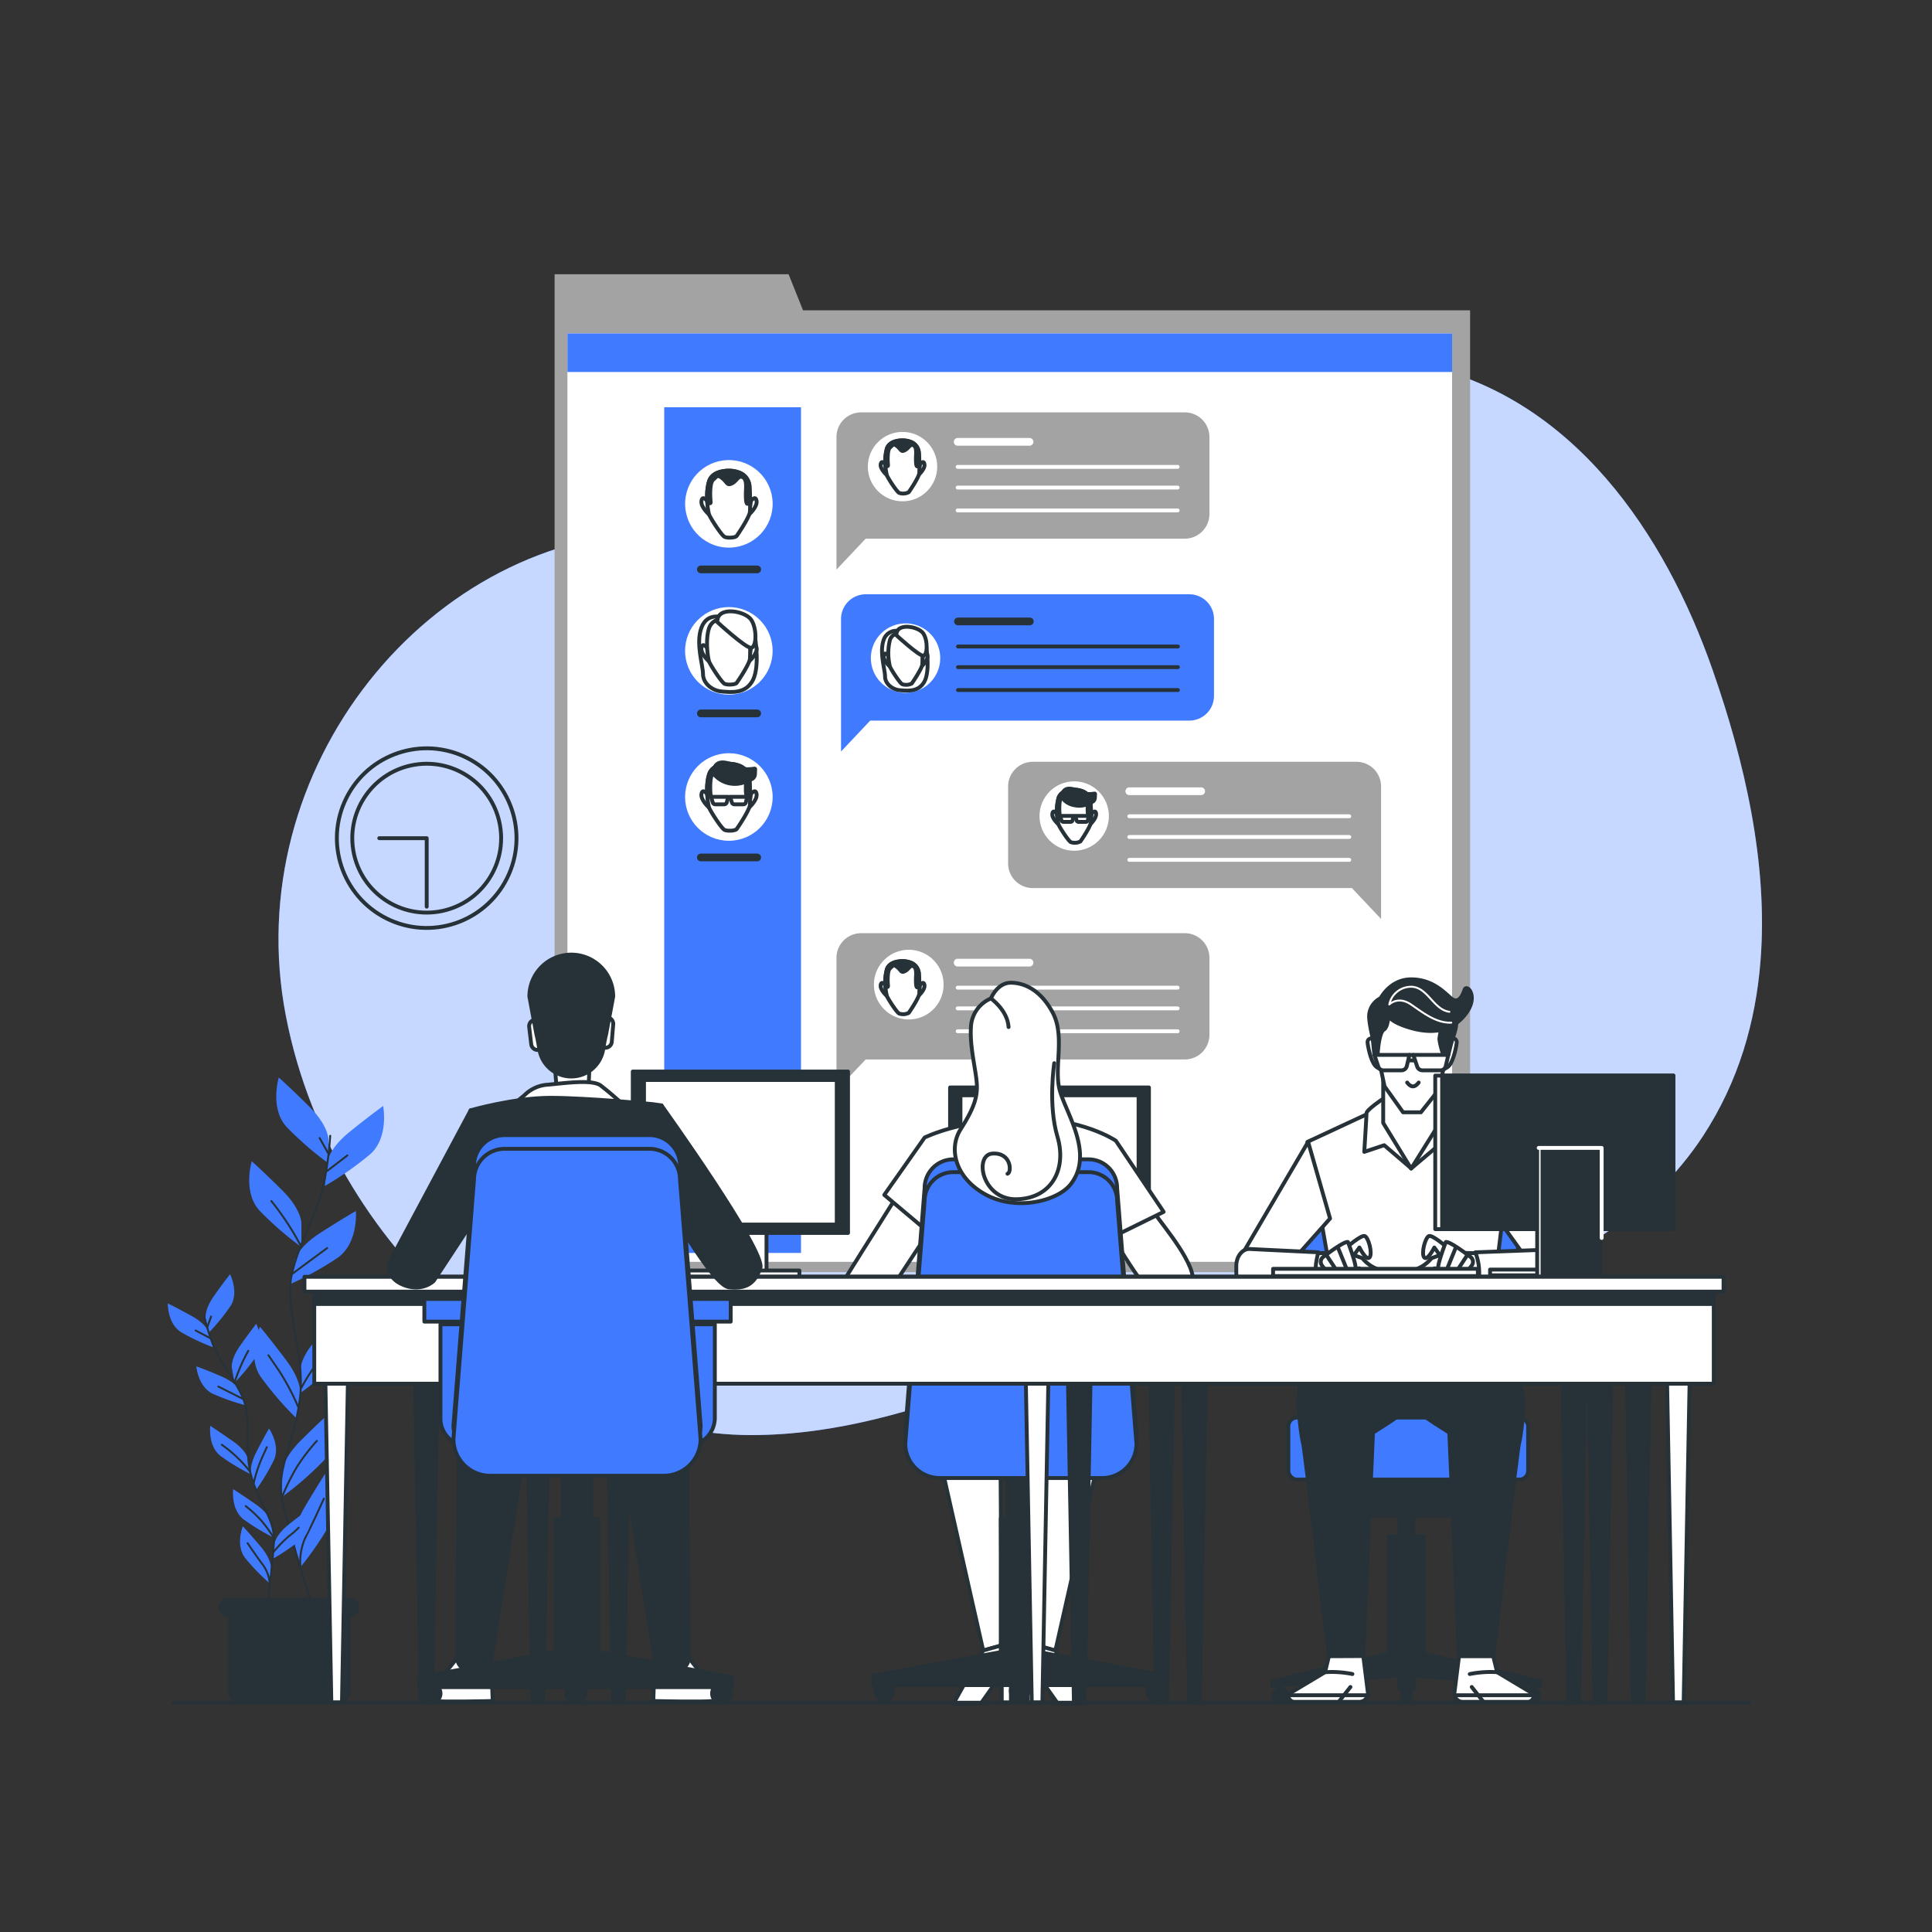 <svg xmlns="http://www.w3.org/2000/svg" viewBox="0 0 500 500"><rect x="0" y="0" width="500" height="500" fill="#333333" stroke="none"/><!--work chat bro--><g id="background-simple--inject-43"><path d="M455.62,248.65c2-25.29-4.16-51.71-12.39-75.25-12.22-35-36-70.84-75.93-79.12-23.05-4.77-46.51.35-66.27,12.31-19,11.5-33.83,26.36-57.19,29.24-23.63,2.91-47.88,1.73-71.64,1.73C111.13,137.56,61.56,199,74,263S144.76,371.4,194.33,371.4c44.55,0,81.19-25.59,123.5-32.46,21-3.41,42.05.62,62.81-4.48,24.13-5.94,46.82-20.1,60.19-40.6C449.94,279.88,454.38,264.49,455.62,248.65Z" style="fill:#407BFF"></path><path d="M455.62,248.65c2-25.29-4.16-51.71-12.39-75.25-12.22-35-36-70.84-75.93-79.12-23.05-4.77-46.51.35-66.27,12.31-19,11.5-33.83,26.36-57.19,29.24-23.63,2.91-47.88,1.73-71.64,1.73C111.13,137.56,61.56,199,74,263S144.76,371.4,194.33,371.4c44.55,0,81.19-25.59,123.5-32.46,21-3.41,42.05.62,62.81-4.48,24.13-5.94,46.82-20.1,60.19-40.6C449.94,279.88,454.38,264.49,455.62,248.65Z" style="fill:#fff;opacity:0.7"></path></g><g id="Clock--inject-43"><circle cx="110.43" cy="216.92" r="23.24" transform="translate(-132.62 230.24) rotate(-66.16)" style="fill:none;stroke:#263238;stroke-linecap:round;stroke-linejoin:round"></circle><circle cx="110.43" cy="216.92" r="19.26" transform="translate(-32.47 19.87) rotate(-8.97)" style="fill:none;stroke:#263238;stroke-linecap:round;stroke-linejoin:round"></circle><polyline points="98.15 216.92 110.43 216.92 110.43 234.64" style="fill:none;stroke:#263238;stroke-linecap:round;stroke-linejoin:round"></polyline></g><g id="Window--inject-43"><polygon points="207.82 80.3 204.09 70.98 143.53 70.98 143.53 80.3 143.53 110.25 143.53 329.22 380.46 329.22 380.46 80.3 207.82 80.3" style="fill:#a3a3a3"></polygon><rect x="146.85" y="86.29" width="228.95" height="240.27" style="fill:#fff"></rect><rect x="146.85" y="86.29" width="228.95" height="9.98" style="fill:#407BFF"></rect><path d="M306.61,106.72H222.86a6.38,6.38,0,0,0-6.38,6.39v34.3l7.55-8h82.58A6.39,6.39,0,0,0,313,133V113.11A6.39,6.39,0,0,0,306.61,106.72Z" style="fill:#a3a3a3"></path><circle cx="233.57" cy="120.76" r="8.98" style="fill:#fff"></circle><path d="M238.1,120.15s.94-1.26,1.15,0-1.61,2.82-1.61,2.82Z" style="fill:#fff;stroke:#263238;stroke-linecap:round;stroke-linejoin:round"></path><path d="M229.07,120.15s-.94-1.26-1.15,0,1.61,2.82,1.61,2.82Z" style="fill:#fff;stroke:#263238;stroke-linecap:round;stroke-linejoin:round"></path><path d="M233.9,114s-3.55-.28-4.37,2.09a14.4,14.4,0,0,0,0,6.92c.27.73,2.55,4.28,3.19,4.56a3.15,3.15,0,0,0,2.46-.19c.27-.36,2.55-3.73,2.73-4.91a46.27,46.27,0,0,0-.1-5.22,3.25,3.25,0,0,0-2-2.83A5.87,5.87,0,0,0,233.9,114Z" style="fill:#fff;stroke:#263238;stroke-linecap:round;stroke-linejoin:round"></path><path d="M237.81,117.21a3.25,3.25,0,0,0-2-2.83,5.87,5.87,0,0,0-1.91-.42s-3.55-.28-4.37,2.09a11.46,11.46,0,0,0-.4,4.16c.17.21.77.84.68,0s-.21-3.77.52-4.39.84-1.16,1.88-.32.95,1.57,2,1,1.26-1.68,2.2-1.26.63,2.41.63,3.35,0,2.72.63,1.89a2.74,2.74,0,0,0,.28-.57C237.91,119,237.85,118,237.81,117.21Z" style="fill:#263238;stroke:#263238;stroke-linecap:round;stroke-linejoin:round"></path><line x1="247.84" y1="114.35" x2="266.44" y2="114.35" style="fill:none;stroke:#fff;stroke-linecap:round;stroke-linejoin:round;stroke-width:2px"></line><line x1="247.84" y1="120.83" x2="304.77" y2="120.83" style="fill:none;stroke:#fff;stroke-linecap:round;stroke-linejoin:round"></line><line x1="247.84" y1="126.18" x2="304.77" y2="126.18" style="fill:none;stroke:#fff;stroke-linecap:round;stroke-linejoin:round"></line><line x1="247.84" y1="132.1" x2="304.77" y2="132.1" style="fill:none;stroke:#fff;stroke-linecap:round;stroke-linejoin:round"></line><path d="M306.61,241.51H222.86a6.37,6.37,0,0,0-6.38,6.38v34.3l7.55-8h82.58a6.39,6.39,0,0,0,6.39-6.38V247.89A6.38,6.38,0,0,0,306.61,241.51Z" style="fill:#a3a3a3"></path><circle cx="233.57" cy="255.55" r="8.98" transform="matrix(0.73, -0.69, 0.69, 0.73, -111.65, 229.43)" style="fill:#fff"></circle><path d="M238.1,254.93s.94-1.26,1.15,0-1.61,2.83-1.61,2.83Z" style="fill:#fff;stroke:#263238;stroke-linecap:round;stroke-linejoin:round"></path><path d="M229.07,254.93s-.94-1.26-1.15,0,1.61,2.83,1.61,2.83Z" style="fill:#fff;stroke:#263238;stroke-linecap:round;stroke-linejoin:round"></path><path d="M233.9,248.74s-3.55-.27-4.37,2.09a14.44,14.44,0,0,0,0,6.93c.27.72,2.55,4.28,3.19,4.55a3.19,3.19,0,0,0,2.46-.18c.27-.37,2.55-3.74,2.73-4.92a46.27,46.27,0,0,0-.1-5.22,3.27,3.27,0,0,0-2-2.83A6.14,6.14,0,0,0,233.9,248.74Z" style="fill:#fff;stroke:#263238;stroke-linecap:round;stroke-linejoin:round"></path><path d="M237.81,252a3.27,3.27,0,0,0-2-2.83,6.14,6.14,0,0,0-1.91-.42s-3.55-.27-4.37,2.09a11.46,11.46,0,0,0-.4,4.16c.17.21.77.85.68,0s-.21-3.77.52-4.4.84-1.15,1.88-.32.95,1.58,2,1.05,1.26-1.67,2.2-1.25.63,2.4.63,3.35,0,2.72.63,1.88a2.51,2.51,0,0,0,.28-.57C237.91,253.82,237.85,252.79,237.81,252Z" style="fill:#263238;stroke:#263238;stroke-linecap:round;stroke-linejoin:round"></path><line x1="247.84" y1="249.13" x2="266.44" y2="249.13" style="fill:none;stroke:#fff;stroke-linecap:round;stroke-linejoin:round;stroke-width:2px"></line><line x1="247.84" y1="255.61" x2="304.77" y2="255.61" style="fill:none;stroke:#fff;stroke-linecap:round;stroke-linejoin:round"></line><line x1="247.84" y1="260.97" x2="304.77" y2="260.97" style="fill:none;stroke:#fff;stroke-linecap:round;stroke-linejoin:round"></line><line x1="247.84" y1="266.89" x2="304.77" y2="266.89" style="fill:none;stroke:#fff;stroke-linecap:round;stroke-linejoin:round"></line><path d="M351,197.15H267.28a6.38,6.38,0,0,0-6.38,6.38v19.92a6.38,6.38,0,0,0,6.38,6.38h82.59l7.55,8v-34.3A6.38,6.38,0,0,0,351,197.15Z" style="fill:#a3a3a3"></path><circle cx="278" cy="211.19" r="8.98" style="fill:#fff"></circle><path d="M282.52,210.57s1-1.25,1.15,0-1.6,2.83-1.6,2.83Z" style="fill:#fff;stroke:#263238;stroke-linecap:round;stroke-linejoin:round"></path><path d="M273.5,210.57s-.94-1.25-1.15,0S274,213.4,274,213.4Z" style="fill:#fff;stroke:#263238;stroke-linecap:round;stroke-linejoin:round"></path><path d="M278.33,204.38s-3.55-.27-4.37,2.09a14.31,14.31,0,0,0,0,6.93c.27.72,2.55,4.28,3.18,4.55a3.19,3.19,0,0,0,2.46-.18c.28-.37,2.55-3.74,2.73-4.92a42,42,0,0,0-.1-5.22,3.25,3.25,0,0,0-2-2.83A6,6,0,0,0,278.33,204.38Z" style="fill:#fff;stroke:#263238;stroke-linecap:round;stroke-linejoin:round"></path><path d="M282.23,207.63a3.25,3.25,0,0,0-2-2.83,6,6,0,0,0-1.9-.42s-3.55-.27-4.37,2.09a11.69,11.69,0,0,0-.41,4.16c.18.21.77.85.68.05-.1-1-.21-3.77.53-4.4s.83-1.15,1.88-.31.94,1.57,2,1,1.26-1.67,2.2-1.25.63,2.4.63,3.35,0,2.72.62,1.88a2.15,2.15,0,0,0,.28-.57C282.33,209.47,282.28,208.43,282.23,207.63Z" style="fill:#263238;stroke:#263238;stroke-linecap:round;stroke-linejoin:round"></path><path d="M274.76,206.28a5,5,0,0,0,3.54,2.15,5.12,5.12,0,0,0,3.93-.8s1.14,0,1.14-1.35.38-.78-1.56-.78S275.28,201.88,274.76,206.28Z" style="fill:#263238;stroke:#263238;stroke-linecap:round;stroke-linejoin:round"></path><path d="M277.86,211.15h-3.53l.38,1.17a.55.55,0,0,0,.52.38h1.82a.55.55,0,0,0,.53-.42Z" style="fill:#fff;stroke:#263238;stroke-linecap:round;stroke-linejoin:round"></path><path d="M281.77,211.15h-3.53l.38,1.17a.55.55,0,0,0,.52.38H281a.54.54,0,0,0,.53-.42Z" style="fill:#fff;stroke:#263238;stroke-linecap:round;stroke-linejoin:round"></path><line x1="292.26" y1="204.77" x2="310.86" y2="204.77" style="fill:none;stroke:#fff;stroke-linecap:round;stroke-linejoin:round;stroke-width:2px"></line><line x1="292.26" y1="211.25" x2="349.19" y2="211.25" style="fill:none;stroke:#fff;stroke-linecap:round;stroke-linejoin:round"></line><line x1="292.26" y1="216.61" x2="349.19" y2="216.61" style="fill:none;stroke:#fff;stroke-linecap:round;stroke-linejoin:round"></line><line x1="292.26" y1="222.53" x2="349.19" y2="222.53" style="fill:none;stroke:#fff;stroke-linecap:round;stroke-linejoin:round"></line><path d="M307.8,153.8H224.05a6.39,6.39,0,0,0-6.39,6.39v34.3l7.55-8H307.8a6.38,6.38,0,0,0,6.38-6.38V160.19A6.38,6.38,0,0,0,307.8,153.8Z" style="fill:#407BFF"></path><circle cx="234.36" cy="170.31" r="8.98" transform="translate(-24.99 41.2) rotate(-9.54)" style="fill:#fff"></circle><path d="M233.23,163.49a3.41,3.41,0,0,0-4.49,2c-1.23,3.25.31,7.73.31,9.58s1.86,3.41,3.87,3.56,4.64.46,6.18-2,.93-7.88.31-11S235.39,163.33,233.23,163.49Z" style="fill:#fff;stroke:#263238;stroke-linecap:round;stroke-linejoin:round"></path><path d="M238.88,169.69s1-1.26,1.16,0-1.61,2.83-1.61,2.83Z" style="fill:#fff;stroke:#263238;stroke-linecap:round;stroke-linejoin:round"></path><path d="M229.86,169.69s-.94-1.26-1.15,0,1.61,2.83,1.61,2.83Z" style="fill:#fff;stroke:#263238;stroke-linecap:round;stroke-linejoin:round"></path><path d="M234.69,163.5s-3.55-.27-4.37,2.09a14.31,14.31,0,0,0,0,6.93c.27.72,2.55,4.28,3.18,4.55a3.19,3.19,0,0,0,2.46-.18c.28-.37,2.55-3.74,2.74-4.92a46.27,46.27,0,0,0-.1-5.22,3.28,3.28,0,0,0-2-2.83A6,6,0,0,0,234.69,163.5Z" style="fill:#fff;stroke:#263238;stroke-linecap:round;stroke-linejoin:round"></path><path d="M232,164.42s5.74,5.27,6.89,5.27,1.3-3.88.07-5.74S231.84,161,232,164.42Z" style="fill:#fff;stroke:#263238;stroke-linecap:round;stroke-linejoin:round"></path><line x1="247.92" y1="160.83" x2="266.52" y2="160.83" style="fill:none;stroke:#263238;stroke-linecap:round;stroke-linejoin:round;stroke-width:2px"></line><line x1="247.92" y1="167.31" x2="304.85" y2="167.31" style="fill:none;stroke:#263238;stroke-linecap:round;stroke-linejoin:round"></line><line x1="247.92" y1="172.66" x2="304.85" y2="172.66" style="fill:none;stroke:#263238;stroke-linecap:round;stroke-linejoin:round"></line><line x1="247.92" y1="178.58" x2="304.85" y2="178.58" style="fill:none;stroke:#263238;stroke-linecap:round;stroke-linejoin:round"></line><rect x="171.9" y="105.4" width="35.4" height="218.86" style="fill:#407BFF"></rect><circle cx="188.63" cy="168.44" r="11.33" transform="translate(-63.86 182.72) rotate(-45)" style="fill:#fff"></circle><path d="M187.21,159.84s-4.1-1.56-5.66,2.54.39,9.75.39,12.09,2.34,4.29,4.88,4.49,5.85.58,7.8-2.54,1.17-9.95.39-13.85S189.94,159.64,187.21,159.84Z" style="fill:#fff;stroke:#263238;stroke-linecap:round;stroke-linejoin:round"></path><path d="M194.34,167.66s1.19-1.58,1.46,0-2,3.57-2,3.57Z" style="fill:#fff;stroke:#263238;stroke-linecap:round;stroke-linejoin:round"></path><path d="M183,167.66s-1.19-1.58-1.46,0,2,3.57,2,3.57Z" style="fill:#fff;stroke:#263238;stroke-linecap:round;stroke-linejoin:round"></path><path d="M189.05,159.85s-4.48-.34-5.52,2.64-.34,7.82,0,8.74,3.22,5.4,4,5.74,2.76.23,3.11-.23,3.22-4.71,3.44-6.2A54.86,54.86,0,0,0,194,164a4.12,4.12,0,0,0-2.53-3.57A7.68,7.68,0,0,0,189.05,159.85Z" style="fill:#fff;stroke:#263238;stroke-linecap:round;stroke-linejoin:round"></path><path d="M185.65,161s7.24,6.65,8.69,6.65,1.64-4.89.08-7.24S185.45,156.72,185.65,161Z" style="fill:#fff;stroke:#263238;stroke-linecap:round;stroke-linejoin:round"></path><circle cx="188.63" cy="130.41" r="11.33" transform="translate(-24.82 46.58) rotate(-13.22)" style="fill:#fff"></circle><path d="M194.34,129.63s1.19-1.59,1.46,0-2,3.56-2,3.56Z" style="fill:#fff;stroke:#263238;stroke-linecap:round;stroke-linejoin:round"></path><path d="M183,129.63s-1.19-1.59-1.46,0,2,3.56,2,3.56Z" style="fill:#fff;stroke:#263238;stroke-linecap:round;stroke-linejoin:round"></path><path d="M189.05,121.82s-4.48-.35-5.52,2.64-.34,7.81,0,8.73,3.22,5.4,4,5.75,2.76.23,3.11-.23,3.22-4.71,3.44-6.21a54.72,54.72,0,0,0-.12-6.58,4.1,4.1,0,0,0-2.53-3.57A7.41,7.41,0,0,0,189.05,121.82Z" style="fill:#fff;stroke:#263238;stroke-linecap:round;stroke-linejoin:round"></path><path d="M194,125.92a4.1,4.1,0,0,0-2.53-3.57,7.41,7.41,0,0,0-2.4-.53s-4.48-.35-5.52,2.64a14.69,14.69,0,0,0-.51,5.25c.23.26,1,1.06.86,0-.13-1.19-.26-4.75.66-5.55s1.06-1.45,2.38-.39,1.19,2,2.51,1.32,1.58-2.12,2.77-1.59.8,3,.8,4.23,0,3.43.79,2.38a3.22,3.22,0,0,0,.35-.72C194.1,128.23,194,126.92,194,125.92Z" style="fill:#263238;stroke:#263238;stroke-linecap:round;stroke-linejoin:round"></path><circle cx="188.63" cy="206.26" r="11.33" style="fill:#fff"></circle><path d="M194.34,205.48s1.19-1.58,1.46,0-2,3.57-2,3.57Z" style="fill:#fff;stroke:#263238;stroke-linecap:round;stroke-linejoin:round"></path><path d="M183,205.48s-1.19-1.58-1.46,0,2,3.57,2,3.57Z" style="fill:#fff;stroke:#263238;stroke-linecap:round;stroke-linejoin:round"></path><path d="M189.05,197.67s-4.48-.35-5.52,2.64-.34,7.82,0,8.74,3.22,5.4,4,5.74,2.76.23,3.11-.23,3.22-4.71,3.44-6.2a54.86,54.86,0,0,0-.12-6.59,4.1,4.1,0,0,0-2.53-3.57A7.68,7.68,0,0,0,189.05,197.67Z" style="fill:#fff;stroke:#263238;stroke-linecap:round;stroke-linejoin:round"></path><path d="M194,201.77a4.1,4.1,0,0,0-2.53-3.57,7.68,7.68,0,0,0-2.4-.53s-4.48-.35-5.52,2.64a14.71,14.71,0,0,0-.51,5.25c.23.26,1,1.07.86.05-.13-1.18-.26-4.75.66-5.54s1.06-1.46,2.38-.4,1.19,2,2.51,1.32,1.58-2.11,2.77-1.58.8,3,.8,4.22,0,3.44.79,2.38a3.34,3.34,0,0,0,.35-.71C194.1,204.09,194,202.78,194,201.77Z" style="fill:#263238;stroke:#263238;stroke-linecap:round;stroke-linejoin:round"></path><path d="M184.54,200.07a7.07,7.07,0,0,0,9.44,1.7s1.42,0,1.42-1.7.5-1-2-1S185.2,194.52,184.54,200.07Z" style="fill:#263238;stroke:#263238;stroke-linecap:round;stroke-linejoin:round"></path><path d="M188.46,206.22H184l.47,1.47a.69.69,0,0,0,.66.47h2.29a.69.69,0,0,0,.67-.52Z" style="fill:#fff;stroke:#263238;stroke-linecap:round;stroke-linejoin:round"></path><path d="M193.39,206.22h-4.45l.47,1.47a.7.7,0,0,0,.66.47h2.3a.67.67,0,0,0,.66-.52Z" style="fill:#fff;stroke:#263238;stroke-linecap:round;stroke-linejoin:round"></path><line x1="181.38" y1="147.36" x2="195.96" y2="147.36" style="fill:none;stroke:#263238;stroke-linecap:round;stroke-linejoin:round;stroke-width:2px"></line><line x1="181.38" y1="184.63" x2="195.96" y2="184.63" style="fill:none;stroke:#263238;stroke-linecap:round;stroke-linejoin:round;stroke-width:2px"></line><line x1="181.38" y1="221.91" x2="195.96" y2="221.91" style="fill:none;stroke:#263238;stroke-linecap:round;stroke-linejoin:round;stroke-width:2px"></line></g><g id="Plant--inject-43"><path d="M85,294.83s0-3.47-4.85-8.33-8-7.63-8-7.63-2.43,8,2.08,12.84A85.76,85.76,0,0,0,85,301.07Z" style="fill:#407BFF"></path><path d="M78,316.49s0-3.47-4.85-8.32-8-7.64-8-7.64-2.43,8,2.08,12.84A85.76,85.76,0,0,0,78,322.73Z" style="fill:#407BFF"></path><path d="M84.72,300.74s.36-3.45,5.71-7.77,8.73-6.74,8.73-6.74,1.58,8.19-3.42,12.54a85.45,85.45,0,0,1-11.68,8.17Z" style="fill:#407BFF"></path><path d="M76.2,326.32s.73-3.39,6.5-7.12,9.4-5.79,9.4-5.79.7,8.31-4.73,12.11a85.74,85.74,0,0,1-12.47,6.9Z" style="fill:#407BFF"></path><path d="M77.8,354.21s0-3.47,4.86-8.32,8-7.64,8-7.64,2.43,8-2.08,12.84a85.49,85.49,0,0,1-10.76,9.36Z" style="fill:#407BFF"></path><path d="M77.72,361s.5-3.44-3.62-8.93-6.81-8.69-6.81-8.69-3.54,7.55.23,13a85.56,85.56,0,0,0,9.32,10.8Z" style="fill:#407BFF"></path><path d="M72.93,381.2s0-3.47,4.86-8.33,8-7.63,8-7.63,2.43,8-2.08,12.83a85.06,85.06,0,0,1-10.76,9.37Z" style="fill:#407BFF"></path><path d="M76.18,399.49s-.88-3.36,2.59-9.28,5.78-9.41,5.78-9.41,4.37,7.11,1.24,12.94a85.38,85.38,0,0,1-8,11.79Z" style="fill:#407BFF"></path><path d="M85.46,293.94a96.63,96.63,0,0,1-1.33,10.77C82.21,314.63,77.41,321,75.49,330s3.6,20.5,2.12,32-6,17.9-4.68,25.58,8,28.47,8,28.47" style="fill:none;stroke:#263238;stroke-linecap:round;stroke-linejoin:round;stroke-width:0.5px"></path><line x1="84.67" y1="303.04" x2="89.9" y2="299.02" style="fill:none;stroke:#263238;stroke-linecap:round;stroke-linejoin:round;stroke-width:0.5px"></line><line x1="84.91" y1="298.42" x2="82.72" y2="294.52" style="fill:none;stroke:#263238;stroke-linecap:round;stroke-linejoin:round;stroke-width:0.5px"></line><path d="M75.78,329.57s4.39-3.28,8.89-6.57" style="fill:none;stroke:#263238;stroke-linecap:round;stroke-linejoin:round;stroke-width:0.5px"></path><path d="M78,322.73a70.27,70.27,0,0,0-7.78-11.9" style="fill:none;stroke:#263238;stroke-linecap:round;stroke-linejoin:round;stroke-width:0.5px"></path><path d="M78,359.14a54,54,0,0,1,9.37-12.53" style="fill:none;stroke:#263238;stroke-linecap:round;stroke-linejoin:round;stroke-width:0.5px"></path><path d="M77.12,364a61.49,61.49,0,0,0-4.74-9c-2.56-3.78-2.92-4.26-2.92-4.26" style="fill:none;stroke:#263238;stroke-linecap:round;stroke-linejoin:round;stroke-width:0.5px"></path><path d="M72.93,387.57a58.62,58.62,0,0,1,3.95-8A50.84,50.84,0,0,1,82,372.9" style="fill:none;stroke:#263238;stroke-linecap:round;stroke-linejoin:round;stroke-width:0.5px"></path><path d="M77.76,405.53a14.9,14.9,0,0,1,1.31-7.68c1.83-3.53,3.9-8.16,4.75-10" style="fill:none;stroke:#263238;stroke-linecap:round;stroke-linejoin:round;stroke-width:0.5px"></path><path d="M53.22,341.17s-.37-2.18,2.14-5.75,4.18-5.65,4.18-5.65,2.39,4.74.09,8.27a53.7,53.7,0,0,1-5.73,7Z" style="fill:#407BFF"></path><path d="M60,354s-.37-2.17,2.15-5.74,4.17-5.65,4.17-5.65,2.39,4.74.09,8.27a54.49,54.49,0,0,1-5.73,7Z" style="fill:#407BFF"></path><path d="M54.06,344.84s-.61-2.13-4.43-4.25-6.21-3.28-6.21-3.28-.1,5.3,3.51,7.49a54.22,54.22,0,0,0,8.21,3.86Z" style="fill:#407BFF"></path><path d="M62.17,360s-.82-2-4.84-3.77-6.52-2.61-6.52-2.61.46,5.29,4.27,7.09a54.81,54.81,0,0,0,8.58,3Z" style="fill:#407BFF"></path><path d="M64.2,377.62s-.38-2.18-4-4.69S54.42,369,54.42,369s-.66,5.26,2.69,7.82a53.84,53.84,0,0,0,7.76,4.7Z" style="fill:#407BFF"></path><path d="M65,381.88s-.69-2.1,1.3-6,3.33-6.19,3.33-6.19,3,4.35,1.26,8.18a54,54,0,0,1-4.67,7.78Z" style="fill:#407BFF"></path><path d="M71.08,399.42s.25-2.19,3.68-4.91,5.59-4.24,5.59-4.24,1,5.22-2.24,8a55,55,0,0,1-7.48,5.14Z" style="fill:#407BFF"></path><path d="M70.18,394s-.38-2.17-4-4.69-5.83-3.92-5.83-3.92-.66,5.27,2.7,7.82a53.79,53.79,0,0,0,7.76,4.71Z" style="fill:#407BFF"></path><path d="M70.13,405.84s.19-2.2-2.63-5.54S62.85,395,62.85,395s-2,4.93.63,8.25a54.6,54.6,0,0,0,6.32,6.52Z" style="fill:#407BFF"></path><path d="M52.85,340.66a63.91,63.91,0,0,0,2,6.61c2.28,6,6,9.5,8.16,14.91s0,13.24,2.15,20.3,5.68,10.58,5.71,15.53S69,416.73,69,416.73" style="fill:none;stroke:#263238;stroke-linecap:round;stroke-linejoin:round;stroke-width:0.5px"></path><line x1="54.34" y1="346.28" x2="50.62" y2="344.33" style="fill:none;stroke:#263238;stroke-linecap:round;stroke-linejoin:round;stroke-width:0.5px"></line><line x1="53.68" y1="343.4" x2="54.63" y2="340.72" style="fill:none;stroke:#263238;stroke-linecap:round;stroke-linejoin:round;stroke-width:0.5px"></line><path d="M62.79,362s-3.11-1.58-6.29-3.16" style="fill:none;stroke:#263238;stroke-linecap:round;stroke-linejoin:round;stroke-width:0.5px"></path><path d="M60.67,357.9a44.48,44.48,0,0,1,3.59-8.31" style="fill:none;stroke:#263238;stroke-linecap:round;stroke-linejoin:round;stroke-width:0.5px"></path><path d="M64.62,380.73a34.62,34.62,0,0,0-7.23-6.84" style="fill:none;stroke:#263238;stroke-linecap:round;stroke-linejoin:round;stroke-width:0.5px"></path><path d="M65.69,383.69a38.18,38.18,0,0,1,2-6.16c1.19-2.64,1.37-3,1.37-3" style="fill:none;stroke:#263238;stroke-linecap:round;stroke-linejoin:round;stroke-width:0.5px"></path><path d="M70.7,401.77a32.88,32.88,0,0,1,4-4.15,21.79,21.79,0,0,0,2.6-2.26" style="fill:none;stroke:#263238;stroke-linecap:round;stroke-linejoin:round;stroke-width:0.5px"></path><path d="M70.87,398a36.9,36.9,0,0,0-3.34-4.58,33.22,33.22,0,0,0-3.93-3.64" style="fill:none;stroke:#263238;stroke-linecap:round;stroke-linejoin:round;stroke-width:0.5px"></path><path d="M69.8,409.8a9.45,9.45,0,0,0-1.66-4.68c-1.53-2-3.33-4.69-4.06-5.74" style="fill:none;stroke:#263238;stroke-linecap:round;stroke-linejoin:round;stroke-width:0.5px"></path><path d="M59,414.33H90.79a0,0,0,0,1,0,0v23.29a3,3,0,0,1-3,3H62.07a3,3,0,0,1-3-3V414.33A0,0,0,0,1,59,414.33Z" style="fill:#263238"></path><path d="M90.52,418.48H59A2.49,2.49,0,0,1,56.54,416h0A2.49,2.49,0,0,1,59,413.5H90.52A2.49,2.49,0,0,1,93,416h0A2.49,2.49,0,0,1,90.52,418.48Z" style="fill:#263238"></path></g><g id="character-3--inject-43"><path d="M389.07,302.83H340c-3.65,0-3.78.44-3.78,3.76v65.07h56.61V306.59C392.85,303.27,392.72,302.83,389.07,302.83Z" style="fill:#407BFF;stroke:#263238;stroke-linecap:round;stroke-linejoin:round"></path><rect x="361.69" y="389.97" width="4.54" height="36.66" style="fill:#263238"></rect><rect x="358.96" y="397.12" width="9.99" height="30.42" style="fill:#263238"></rect><rect x="348.06" y="381.79" width="31.79" height="10.9" style="fill:#263238"></rect><circle cx="331.34" cy="438.78" r="2.22" style="fill:#263238"></circle><path d="M398.79,438.78a2.22,2.22,0,1,0-2.22,2.22A2.22,2.22,0,0,0,398.79,438.78Z" style="fill:#263238"></path><polygon points="358.96 427.54 328.86 434.73 328.86 436.82 363.6 433.95 363.6 427.41 358.96 427.54" style="fill:#263238"></polygon><polygon points="368.95 427.54 399.06 434.73 399.06 436.82 364.31 433.95 364.31 427.41 368.95 427.54" style="fill:#263238"></polygon><path d="M364.08,441h0a1.61,1.61,0,0,1-1.61-1.61v-6.7a1.62,1.62,0,0,1,1.61-1.62h0a1.62,1.62,0,0,1,1.61,1.62v6.7A1.61,1.61,0,0,1,364.08,441Z" style="fill:#263238"></path><rect x="361.69" y="427.41" width="4.79" height="9.93" transform="translate(728.16 864.75) rotate(180)" style="fill:#263238"></rect><rect x="333.42" y="366.86" width="62.06" height="16.05" rx="2.25" style="fill:#407BFF;stroke:#263238;stroke-linecap:round;stroke-linejoin:round"></rect><polygon points="347.13 345.43 343.41 352.92 353.38 366.57 381.79 366.57 388.51 355.07 385.21 345.43 347.13 345.43" style="fill:#263238;stroke:#263238;stroke-linecap:round;stroke-linejoin:round"></polygon><path d="M343.41,352.92s-5.51,3.46-6.8,9.13c-.63,2.78,4.85,12.55,8,13.6,3,1,19.84-10.92,19.84-10.92" style="fill:#263238;stroke:#263238;stroke-linecap:round;stroke-linejoin:round"></path><path d="M344.66,355.83s-6.5-1-8.12,3.69c-1.13,3.29.35,13,.72,14.11s6.66,55,6.66,55h8.86l3-68" style="fill:#263238;stroke:#263238;stroke-linecap:round;stroke-linejoin:round"></path><path d="M343.92,428.63l-1,4.13-9.72,5.83s.31,1.84,1.78,1.84h16.84A2.14,2.14,0,0,0,354,438l-1.18-9.41Z" style="fill:#fff;stroke:#263238;stroke-linecap:round;stroke-linejoin:round"></path><path d="M333.25,438.72c.1.41.51,1.71,1.75,1.71h16.84a2.13,2.13,0,0,0,2.08-1.71Z" style="fill:#fff;stroke:#263238;stroke-linecap:round;stroke-linejoin:round"></path><path d="M342.94,432.76a27,27,0,0,1,7.06.48" style="fill:none;stroke:#263238;stroke-linecap:round;stroke-linejoin:round"></path><line x1="349.49" y1="436.59" x2="346.65" y2="440.19" style="fill:none;stroke:#263238;stroke-linecap:round;stroke-linejoin:round"></line><path d="M387,352.92s5.51,3.46,6.8,9.13c.63,2.78-4.85,12.55-8,13.6-3,1-19.84-10.92-19.84-10.92" style="fill:#263238;stroke:#263238;stroke-linecap:round;stroke-linejoin:round"></path><path d="M385.71,355.83s6.5-1,8.12,3.69c1.13,3.29-.35,13-.72,14.11s-6.66,55-6.66,55h-8.86l-2.95-68" style="fill:#263238;stroke:#263238;stroke-linecap:round;stroke-linejoin:round"></path><path d="M386.45,428.63l1,4.13,9.72,5.83s-.31,1.84-1.78,1.84H378.53a2.14,2.14,0,0,1-2.12-2.39l1.18-9.41Z" style="fill:#fff;stroke:#263238;stroke-linecap:round;stroke-linejoin:round"></path><path d="M397.12,438.72c-.1.41-.51,1.71-1.75,1.71H378.53a2.13,2.13,0,0,1-2.08-1.71Z" style="fill:#fff;stroke:#263238;stroke-linecap:round;stroke-linejoin:round"></path><path d="M387.43,432.76a27,27,0,0,0-7.06.48" style="fill:none;stroke:#263238;stroke-linecap:round;stroke-linejoin:round"></path><line x1="380.88" y1="436.59" x2="383.72" y2="440.19" style="fill:none;stroke:#263238;stroke-linecap:round;stroke-linejoin:round"></line><polygon points="371.52 286.25 370.41 286.81 360.44 286.55 359.38 287.47 359.38 286.81 358.27 286.25 338.35 295.52 347.13 345.43 385.21 345.43 391.26 295.52 371.52 286.25" style="fill:#fff;stroke:#263238;stroke-linecap:round;stroke-linejoin:round"></polygon><path d="M357.74,284.49s-4.09,2.75-4.09,3.61-.58,10-.58,10l5.16-1.72,7,6,6.8-5.74,6.31,1.44-2-10.61-7.74-5.16Z" style="fill:#fff;stroke:#263238;stroke-linecap:round;stroke-linejoin:round"></path><polygon points="391.26 295.52 408.68 325.05 395.63 326.55 388.73 316.92 391.26 295.52" style="fill:#fff;stroke:#263238;stroke-linecap:round;stroke-linejoin:round"></polygon><polygon points="338.54 295.52 321.22 325.05 334.27 326.55 344.22 315.35 338.54 295.52" style="fill:#fff;stroke:#263238;stroke-linecap:round;stroke-linejoin:round"></polygon><polygon points="372.59 290.62 365.2 302.44 357.97 290.62 357.97 273.38 372.59 273.38 372.59 290.62" style="fill:#fff;stroke:#263238;stroke-linecap:round;stroke-linejoin:round"></polygon><path d="M356.38,268.8s-2.71-.71-2.44,1.19,1.09,5.43,2.44,6.24l1.36.81Z" style="fill:#fff;stroke:#263238;stroke-linecap:round;stroke-linejoin:round"></path><path d="M374.54,268.8s2.71-.71,2.44,1.19-1.09,5.43-2.44,6.24l-1.36.81Z" style="fill:#fff;stroke:#263238;stroke-linecap:round;stroke-linejoin:round"></path><path d="M375.81,265.65a10.31,10.31,0,0,0-20.61,0,10.54,10.54,0,0,0,.49,3.15l2.63,12.34,4.79,6.72h4.62l4.65-5.85,2.84-12.92A10.27,10.27,0,0,0,375.81,265.65Z" style="fill:#fff;stroke:#263238;stroke-linecap:round;stroke-linejoin:round"></path><path d="M373.6,264.84a13,13,0,0,0-1.09,4.07,18.71,18.71,0,0,0,1.36,4.88s3.25-6.78,3-9.22S373.32,264,373.6,264.84Z" style="fill:#263238;stroke:#263238;stroke-linecap:round;stroke-linejoin:round"></path><path d="M356.51,273.25s0-.43.07-1.06c.15-1.75.56-5.13,1.56-5.72,1.35-.82,1.21-5.1,1.21-5.1s-1.89,2.14,4.62,4.31,11.79,1.33,15.32-3.28.27-7.87-.27-6.24-1.63,3.8-3.53,2.17-4.88-4.88-10.3-4.88-7.87,4.88-7.87,4.88a5.33,5.33,0,0,0-3,4.61C354.34,266.19,356.51,273.25,356.51,273.25Z" style="fill:#263238;stroke:#263238;stroke-linecap:round;stroke-linejoin:round"></path><path d="M375.59,264.66c-3.84.16-7.11-2.43-10.44-4.71s-5.6,0-5.6,0a5.76,5.76,0,0,1,5.31-4.57c4.53-.29,6,5.93,10.23,6.47" style="fill:none;stroke:#fff;stroke-linecap:round;stroke-linejoin:round;stroke-width:0.5px"></path><path d="M364.77,273h-9.08l1,3a1.39,1.39,0,0,0,1.33,1h4.69a1.41,1.41,0,0,0,1.36-1.06Z" style="fill:#fff;stroke:#263238;stroke-linecap:round;stroke-linejoin:round"></path><path d="M374.83,273h-9.07l1,3a1.41,1.41,0,0,0,1.34,1h4.69a1.41,1.41,0,0,0,1.36-1.06Z" style="fill:#fff;stroke:#263238;stroke-linecap:round;stroke-linejoin:round"></path><line x1="355.69" y1="273.02" x2="355.23" y2="268.59" style="fill:#fff;stroke:#263238;stroke-linecap:round;stroke-linejoin:round"></line><line x1="374.83" y1="273.02" x2="375.87" y2="268.82" style="fill:#fff;stroke:#263238;stroke-linecap:round;stroke-linejoin:round"></line><line x1="364.77" y1="273.02" x2="365.76" y2="273.02" style="fill:#fff;stroke:#263238;stroke-linecap:round;stroke-linejoin:round"></line><line x1="364.52" y1="274.43" x2="366.12" y2="274.43" style="fill:#fff;stroke:#263238;stroke-linecap:round;stroke-linejoin:round"></line><path d="M367.15,280.16s-.68,1-1.49,1-1.49-1-1.49-1" style="fill:none;stroke:#263238;stroke-linecap:round;stroke-linejoin:round"></path><path d="M374.58,322.88s-3.79-3.31-4.75-3-2.08,4.47-1.26,5.53,2.63-2.56,2.63-2.56l3.41,4.71Z" style="fill:#fff;stroke:#263238;stroke-linecap:round;stroke-linejoin:round"></path><path d="M374,324.35l-3.51,1.26a9.53,9.53,0,0,1-2.94,2.39c-1.61.71-2.43,1.47-.65,2.25s4.34-2,4.34-2l4,.41A3.09,3.09,0,0,0,374,324.35Z" style="fill:#fff;stroke:#263238;stroke-linecap:round;stroke-linejoin:round"></path><path d="M377.44,331.11a5.35,5.35,0,0,0,3.5.59c1.94-.36,5.06-4.41,5.06-4.41l-1.57-2.9-6-.15Z" style="fill:#fff;stroke:#263238;stroke-linecap:round;stroke-linejoin:round"></path><path d="M374.17,321.44s-2.22,5.81-1.95,6.76,4,3.25,5.22,2.91c.79-.22,2.41-2.24,3.45-3.6a1.58,1.58,0,0,0-.3-2.2C378.66,323.84,375,321.2,374.17,321.44Z" style="fill:#fff;stroke:#263238;stroke-linecap:round;stroke-linejoin:round"></path><line x1="374.02" y1="329.59" x2="376.75" y2="322.87" style="fill:none;stroke:#263238;stroke-linecap:round;stroke-linejoin:round"></line><line x1="379.6" y1="325.03" x2="375.84" y2="330.74" style="fill:none;stroke:#263238;stroke-linecap:round;stroke-linejoin:round"></line><path d="M381.81,324.1h0a14.52,14.52,0,0,1,.85,7.49l-.05.28,23.47,2a4.47,4.47,0,0,0,3.85-4.52l0-1.73a4.47,4.47,0,0,0-4.7-4.38Z" style="fill:#fff;stroke:#263238;stroke-linecap:round;stroke-linejoin:round"></path><path d="M348.44,322.88s3.78-3.31,4.74-3,2.09,4.47,1.27,5.53-2.63-2.56-2.63-2.56l-3.42,4.71Z" style="fill:#fff;stroke:#263238;stroke-linecap:round;stroke-linejoin:round"></path><path d="M349.05,324.35l3.52,1.26a9.39,9.39,0,0,0,2.94,2.39c1.6.71,2.42,1.47.65,2.25s-4.34-2-4.34-2l-4,.41A3.1,3.1,0,0,1,349.05,324.35Z" style="fill:#fff;stroke:#263238;stroke-linecap:round;stroke-linejoin:round"></path><path d="M345.57,331.11a5.35,5.35,0,0,1-3.5.59c-1.94-.36-5.06-4.41-5.06-4.41l1.57-2.9,6-.15Z" style="fill:#fff;stroke:#263238;stroke-linecap:round;stroke-linejoin:round"></path><path d="M348.85,321.44s2.22,5.81,1.94,6.76-4,3.25-5.22,2.91c-.78-.22-2.41-2.24-3.44-3.6a1.58,1.58,0,0,1,.3-2.2C344.35,323.84,348,321.2,348.85,321.44Z" style="fill:#fff;stroke:#263238;stroke-linecap:round;stroke-linejoin:round"></path><line x1="348.99" y1="329.59" x2="346.26" y2="322.87" style="fill:none;stroke:#263238;stroke-linecap:round;stroke-linejoin:round"></line><line x1="343.42" y1="325.03" x2="347.18" y2="330.74" style="fill:none;stroke:#263238;stroke-linecap:round;stroke-linejoin:round"></line><path d="M341.2,324.1h0a19.05,19.05,0,0,0-.63,7.49l0,.28-17.71,2c-1.69-.32-2.94-2.25-2.91-4.52l0-1.73c0-2.53,1.64-4.51,3.54-4.38Z" style="fill:#fff;stroke:#263238;stroke-linecap:round;stroke-linejoin:round"></path></g><g id="device-3--inject-43"><rect x="329.47" y="328.37" width="53" height="1.88" style="fill:#fff;stroke:#263238;stroke-linecap:round;stroke-linejoin:round"></rect><rect x="385.63" y="328.57" width="26.42" height="1.48" style="fill:#fff;stroke:#263238;stroke-linecap:round;stroke-linejoin:round"></rect><rect x="371.44" y="278.36" width="61.63" height="39.74" style="fill:#fff;stroke:#263238;stroke-linecap:round;stroke-linejoin:round"></rect><rect x="373.22" y="278.36" width="59.85" height="39.74" style="fill:#263238;stroke:#263238;stroke-linecap:round;stroke-linejoin:round"></rect><rect x="397.82" y="296.68" width="14.96" height="34.04" style="fill:#fff;stroke:#263238;stroke-linecap:round;stroke-linejoin:round"></rect><rect x="399.2" y="296.68" width="14.96" height="34.04" style="fill:#263238;stroke:#263238;stroke-linecap:round;stroke-linejoin:round"></rect><polyline points="398.21 297.08 414.51 297.08 414.51 320.39" style="fill:none;stroke:#fff;stroke-linecap:round;stroke-linejoin:round"></polyline></g><g id="device-2--inject-43"><rect x="266.79" y="318.65" width="11.08" height="12.86" style="fill:#fff;stroke:#263238;stroke-linecap:round;stroke-linejoin:round"></rect><rect x="245.88" y="281.44" width="51.47" height="38.6" style="fill:#263238;stroke:#263238;stroke-linecap:round;stroke-linejoin:round"></rect><rect x="248.57" y="283.46" width="46.09" height="34.57" style="fill:#fff;stroke:#263238;stroke-linecap:round;stroke-linejoin:round"></rect></g><g id="character-2--inject-43"><polygon points="243.88 380.33 254.45 427.15 259.25 425.81 258.93 378.32 243.88 380.33" style="fill:#fff;stroke:#263238;stroke-linecap:round;stroke-linejoin:round"></polygon><polygon points="254.45 427.15 248.05 438.56 246.76 440.91 253.81 440.91 259.25 433.19 259.25 440.58 261.62 440.58 261.62 428.16 259.25 425.81 254.45 427.15" style="fill:#fff;stroke:#263238;stroke-linecap:round;stroke-linejoin:round"></polygon><polygon points="283.71 380.33 273.14 427.15 268.34 425.81 268.66 378.32 283.71 380.33" style="fill:#fff;stroke:#263238;stroke-linecap:round;stroke-linejoin:round"></polygon><polygon points="273.14 427.15 279.55 438.56 280.83 440.91 273.78 440.91 268.34 433.19 268.34 440.58 265.98 440.58 265.98 428.16 268.34 425.81 273.14 427.15" style="fill:#fff;stroke:#263238;stroke-linecap:round;stroke-linejoin:round"></polygon><rect x="265.84" y="322.32" width="11.22" height="13.03" style="fill:#fff;stroke:#263238;stroke-linecap:round;stroke-linejoin:round"></rect><path d="M262.56,364.73a13.46,13.46,0,1,1-13.46-13.46A13.46,13.46,0,0,1,262.56,364.73Z" style="fill:#263238;stroke:#263238;stroke-linecap:round;stroke-linejoin:round"></path><path d="M263.83,364.73a13.46,13.46,0,1,0,13.46-13.46A13.46,13.46,0,0,0,263.83,364.73Z" style="fill:#263238;stroke:#263238;stroke-linecap:round;stroke-linejoin:round"></path><path d="M258.64,281.49l.67,7.93,7.6.66.33-7.6S261,278.51,258.64,281.49Z" style="fill:#fff;stroke:#263238;stroke-linecap:round;stroke-linejoin:round"></path><path d="M253.23,290.1a8.69,8.69,0,0,1,5.74-2.53c3.95-.37,9.93-.15,12.06,1.31a13.5,13.5,0,0,1,3.52,3.88l-24.09-.41Z" style="fill:#fff;stroke:#263238;stroke-linecap:round;stroke-linejoin:round"></path><path d="M288.09,297.62c-2.57-2.92-5.4-5.08-8.43-5.34-9.23-.81-19.15-2.25-28.49-.17-3.82.84-8,2-11,4.57s-4,6.46-6.11,9.76l-6.8,10.84Q223,324,218.76,330.82s-1.22,3.66,3.35,5.49,7.32-.92,7.32-.92L240.23,319l3.48,31.45h37.81l4-34.59c1.29,2.32,11.7,20.77,15.43,21.1,4,.37,6.15-.72,7.59-4.7,1.6-4.41-7.56-15.05-9.76-18.32C296.22,310.06,292.54,302.69,288.09,297.62Z" style="fill:#fff;stroke:#263238;stroke-linecap:round;stroke-linejoin:round"></path><path d="M288.78,295.22l12.37,18.41-16.77,8.25-39.86.55-15.67-13.19,10.45-14.85s9.35-4.67,25-4.95S288.78,295.22,288.78,295.22Z" style="fill:#fff;stroke:#263238;stroke-linecap:round;stroke-linejoin:round"></path><path d="M243.71,350.41l-2.86,11.46a8.47,8.47,0,0,0,.7,5.95l5.38,10.37h32.79l5.19-9.69a9.84,9.84,0,0,0,.48-8.25l-3.87-9.84Z" style="fill:#263238;stroke:#263238;stroke-linecap:round;stroke-linejoin:round"></path><rect x="260.75" y="370.93" width="6.86" height="26.17" style="fill:#263238;stroke:#263238;stroke-linecap:round;stroke-linejoin:round"></rect><rect x="259" y="392.98" width="10.34" height="35.5" style="fill:#263238;stroke:#263238;stroke-linecap:round;stroke-linejoin:round"></rect><polygon points="269.13 427.61 264.34 426.32 264.34 426.09 263.9 426.2 263.47 426.09 263.47 426.32 258.68 427.61 226.02 433.71 226.02 436.1 263.47 436.1 264.34 436.1 301.79 436.1 301.79 433.71 269.13 427.61" style="fill:#263238;stroke:#263238;stroke-linecap:round;stroke-linejoin:round"></polygon><circle cx="228.85" cy="437.63" r="2.29" style="fill:#263238;stroke:#263238;stroke-linecap:round;stroke-linejoin:round"></circle><path d="M266.19,437.63a2.29,2.29,0,1,1-2.29-2.29A2.28,2.28,0,0,1,266.19,437.63Z" style="fill:#263238;stroke:#263238;stroke-linecap:round;stroke-linejoin:round"></path><path d="M301.46,437.63a2.29,2.29,0,1,1-2.28-2.29A2.28,2.28,0,0,1,301.46,437.63Z" style="fill:#263238;stroke:#263238;stroke-linecap:round;stroke-linejoin:round"></path><path d="M285.19,379.2h-42a8.89,8.89,0,0,1-8.9-8.9l5-62.84a7.42,7.42,0,0,1,7.41-7.42h35a7.41,7.41,0,0,1,7.41,7.42l5,62.84A8.89,8.89,0,0,1,285.19,379.2Z" style="fill:#407BFF;stroke:#263238;stroke-linecap:round;stroke-linejoin:round"></path><path d="M285.19,382.51h-42a8.89,8.89,0,0,1-8.9-8.9l5-62.84a7.42,7.42,0,0,1,7.41-7.42h35a7.41,7.41,0,0,1,7.41,7.42l5,62.84A8.89,8.89,0,0,1,285.19,382.51Z" style="fill:#407BFF;stroke:#263238;stroke-linecap:round;stroke-linejoin:round"></path><path d="M262.78,285.85h0a7.82,7.82,0,0,1-7.69-6.41c-.23-1.28-.42-2.56-.75-3.82l-1.71-9.13a10.16,10.16,0,0,1,10.15-10.16h0a10.16,10.16,0,0,1,10.16,10.16l-1.71,9.13c-.33,1.26-.52,2.54-.75,3.82A7.82,7.82,0,0,1,262.78,285.85Z" style="fill:#263238;stroke:#263238;stroke-linecap:round;stroke-linejoin:round"></path><path d="M256.45,258.4a8.43,8.43,0,0,0-5.15,7.05c-.41,5.28,1.22,11.11,1.49,14.91s-.95,6.78-4.2,11.93-1.22,12.74,6.64,16.94,18.37,1.65,21.83-2.71c6.53-8.24-1.9-19.38-3-25.21s1.49-13.42-1.62-19.25-7.32-7.73-10.85-7.73S256.45,258.4,256.45,258.4Z" style="fill:#fff;stroke:#263238;stroke-linecap:round;stroke-linejoin:round"></path><path d="M272.84,275.15s-1.65,10.72.82,19-1.37,15.94-10.45,16.21-11.27-11.54-6.32-11.82,4.95,4.95,3.85,5.23" style="fill:none;stroke:#263238;stroke-linecap:round;stroke-linejoin:round"></path><path d="M256.45,258.4s4.29,3,4.57,7.4" style="fill:none;stroke:#263238;stroke-linecap:round;stroke-linejoin:round"></path></g><g id="device-1--inject-43"><rect x="186.38" y="317.59" width="11.99" height="13.92" style="fill:#fff;stroke:#263238;stroke-linecap:round;stroke-linejoin:round"></rect><rect x="163.76" y="277.31" width="55.71" height="41.78" style="fill:#263238;stroke:#263238;stroke-linecap:round;stroke-linejoin:round"></rect><rect x="166.67" y="279.5" width="49.88" height="37.41" style="fill:#fff;stroke:#263238;stroke-linecap:round;stroke-linejoin:round"></rect><rect x="154.67" y="328.81" width="52.21" height="2.32" style="fill:#fff;stroke:#263238;stroke-linecap:round;stroke-linejoin:round"></rect></g><g id="Desk--inject-43"><polygon points="88.5 440.56 85.75 440.56 83.76 333.6 90.48 333.6 88.5 440.56" style="fill:#fff;stroke:#263238;stroke-linecap:round;stroke-linejoin:round"></polygon><polygon points="111.71 440.56 108.96 440.56 106.97 333.6 113.7 333.6 111.71 440.56" style="fill:#263238;stroke:#263238;stroke-linecap:round;stroke-linejoin:round"></polygon><polygon points="280.68 440.56 277.93 440.56 275.94 333.6 282.67 333.6 280.68 440.56" style="fill:#263238;stroke:#263238;stroke-linecap:round;stroke-linejoin:round"></polygon><polygon points="310.5 440.56 307.74 440.56 305.76 333.6 312.48 333.6 310.5 440.56" style="fill:#263238;stroke:#263238;stroke-linecap:round;stroke-linejoin:round"></polygon><polygon points="302.01 440.56 299.26 440.56 297.27 333.6 304 333.6 302.01 440.56" style="fill:#263238;stroke:#263238;stroke-linecap:round;stroke-linejoin:round"></polygon><polygon points="408.67 440.56 405.92 440.56 403.93 333.6 410.65 333.6 408.67 440.56" style="fill:#263238;stroke:#263238;stroke-linecap:round;stroke-linejoin:round"></polygon><polygon points="140.58 440.56 137.82 440.56 135.84 333.6 142.56 333.6 140.58 440.56" style="fill:#263238;stroke:#263238;stroke-linecap:round;stroke-linejoin:round"></polygon><polygon points="161.42 440.56 158.67 440.56 156.68 333.6 163.41 333.6 161.42 440.56" style="fill:#263238;stroke:#263238;stroke-linecap:round;stroke-linejoin:round"></polygon><polygon points="415.46 440.56 412.7 440.56 410.72 333.6 417.44 333.6 415.46 440.56" style="fill:#263238;stroke:#263238;stroke-linecap:round;stroke-linejoin:round"></polygon><polygon points="425.36 440.56 422.61 440.56 420.62 333.6 427.35 333.6 425.36 440.56" style="fill:#263238;stroke:#263238;stroke-linecap:round;stroke-linejoin:round"></polygon><polygon points="269.77 440.56 267.02 440.56 265.04 333.6 271.76 333.6 269.77 440.56" style="fill:#fff;stroke:#263238;stroke-linecap:round;stroke-linejoin:round"></polygon><polygon points="435.73 440.56 432.98 440.56 430.99 333.6 437.71 333.6 435.73 440.56" style="fill:#fff;stroke:#263238;stroke-linecap:round;stroke-linejoin:round"></polygon><rect x="81.33" y="330.44" width="362.19" height="27.66" style="fill:#fff;stroke:#263238;stroke-linecap:round;stroke-linejoin:round"></rect><rect x="81.33" y="330.44" width="362.19" height="7.03" style="fill:#263238;stroke:#263238;stroke-linecap:round;stroke-linejoin:round"></rect><rect x="78.79" y="330.44" width="367.26" height="3.84" style="fill:#fff;stroke:#263238;stroke-linecap:round;stroke-linejoin:round"></rect></g><g id="character-1--inject-43"><path d="M119.58,427.46l-8.5,10.76s-1.41,1.7,1.13,2,15.3,0,15.3,0l-.41-10.63Z" style="fill:#fff;stroke:#263238;stroke-linecap:round;stroke-linejoin:round"></path><path d="M118.83,362.92l-.5,66.13a3.16,3.16,0,0,0,3.16,3.18H124a3.17,3.17,0,0,0,3.12-2.66l9.51-60.11Z" style="fill:#263238;stroke:#263238;stroke-linecap:round;stroke-linejoin:round"></path><circle cx="133.21" cy="362.92" r="14.39" transform="translate(-250.67 408.63) rotate(-76.63)" style="fill:#263238;stroke:#263238;stroke-linecap:round;stroke-linejoin:round"></circle><path d="M177,427.46l8.49,10.76s1.42,1.7-1.13,2-15.29,0-15.29,0l.39-11.55Z" style="fill:#fff;stroke:#263238;stroke-linecap:round;stroke-linejoin:round"></path><path d="M177.74,362.92l.5,66.13a3.16,3.16,0,0,1-3.16,3.18h-2.49a3.15,3.15,0,0,1-3.12-2.66L160,369.46Z" style="fill:#263238;stroke:#263238;stroke-linecap:round;stroke-linejoin:round"></path><circle cx="163.35" cy="362.92" r="14.39" transform="translate(-208.78 221.8) rotate(-45)" style="fill:#263238;stroke:#263238;stroke-linecap:round;stroke-linejoin:round"></circle><path d="M143.42,273.94l.7,8.48,8.13.7.35-8.12S145.89,270.76,143.42,273.94Z" style="fill:#fff;stroke:#263238;stroke-linecap:round;stroke-linejoin:round"></path><path d="M139.34,271.72h0a1.68,1.68,0,0,1-1.86-1.47l-.53-4.48a1.68,1.68,0,0,1,1.48-1.86h0a1.68,1.68,0,0,1,1.86,1.47l.53,4.47A1.68,1.68,0,0,1,139.34,271.72Z" style="fill:#fff;stroke:#263238;stroke-linecap:round;stroke-linejoin:round"></path><path d="M156.51,271.15h0a1.68,1.68,0,0,1-1.53-1.81l.37-4.49a1.68,1.68,0,0,1,1.82-1.54h0a1.68,1.68,0,0,1,1.53,1.82l-.37,4.49A1.68,1.68,0,0,1,156.51,271.15Z" style="fill:#fff;stroke:#263238;stroke-linecap:round;stroke-linejoin:round"></path><path d="M147.84,278.6h0a8.36,8.36,0,0,1-8.22-6.85c-.25-1.37-.45-2.74-.8-4.08L137,257.9a10.85,10.85,0,0,1,10.85-10.85h0A10.86,10.86,0,0,1,158.7,257.9l-1.83,9.77c-.35,1.34-.56,2.71-.8,4.08A8.36,8.36,0,0,1,147.84,278.6Z" style="fill:#263238;stroke:#263238;stroke-linecap:round;stroke-linejoin:round"></path><path d="M135.75,283.42a9.28,9.28,0,0,1,6.13-2.71c4.22-.39,11.24-1.39,13.51.17a83.09,83.09,0,0,1,7,6.07l-29.56-1.12Z" style="fill:#fff;stroke:#263238;stroke-linecap:round;stroke-linejoin:round"></path><path d="M121.81,287.34l-21,39.33s-1.3,3.91,3.59,5.86,7.82-1,7.82-1l12.33-18.76Z" style="fill:#263238;stroke:#263238;stroke-linecap:round;stroke-linejoin:round"></path><path d="M171.19,286.07s27.13,37.84,25.59,42.1-3.87,5.41-8.12,5S172,310.38,172,310.38Z" style="fill:#263238;stroke:#263238;stroke-linecap:round;stroke-linejoin:round"></path><path d="M168.85,285.74s-16.95-1.63-26.4-1.63-20.64,3.23-20.64,3.23l5.64,60.27h40.42l3.32-61.54Z" style="fill:#263238;stroke:#263238;stroke-linecap:round;stroke-linejoin:round"></path><path d="M127.45,347.61l-3,12.25a9.05,9.05,0,0,0,.75,6.36l5.74,11.09h35.05L171.49,367a10.52,10.52,0,0,0,.52-8.82l-4.14-10.52Z" style="fill:#263238;stroke:#263238;stroke-linecap:round;stroke-linejoin:round"></path><rect x="145.66" y="369.54" width="7.33" height="27.97" style="fill:#263238;stroke:#263238;stroke-linecap:round;stroke-linejoin:round"></rect><rect x="143.8" y="393.12" width="11.06" height="35.38" style="fill:#263238;stroke:#263238;stroke-linecap:round;stroke-linejoin:round"></rect><polygon points="154.63 427.56 149.5 426.19 149.5 425.94 149.04 426.06 148.57 425.94 148.57 426.19 143.45 427.56 108.54 434.08 108.54 436.64 148.57 436.64 149.5 436.64 189.54 436.64 189.54 434.08 154.63 427.56" style="fill:#263238;stroke:#263238;stroke-linecap:round;stroke-linejoin:round"></polygon><circle cx="111.57" cy="438.27" r="2.44" style="fill:#263238;stroke:#263238;stroke-linecap:round;stroke-linejoin:round"></circle><path d="M151.48,438.27a2.44,2.44,0,1,1-2.44-2.44A2.44,2.44,0,0,1,151.48,438.27Z" style="fill:#263238;stroke:#263238;stroke-linecap:round;stroke-linejoin:round"></path><path d="M189.19,438.27a2.45,2.45,0,1,1-2.45-2.44A2.45,2.45,0,0,1,189.19,438.27Z" style="fill:#263238;stroke:#263238;stroke-linecap:round;stroke-linejoin:round"></path><path d="M114,342.72h7.25a0,0,0,0,1,0,0v31.43a0,0,0,0,1,0,0h-.26a7,7,0,0,1-7-7V342.72A0,0,0,0,1,114,342.72Z" style="fill:#407BFF;stroke:#263238;stroke-linecap:round;stroke-linejoin:round"></path><rect x="109.82" y="336.16" width="11.4" height="5.87" style="fill:#407BFF;stroke:#263238;stroke-linecap:round;stroke-linejoin:round"></rect><path d="M177.7,374.15h0A7.24,7.24,0,0,0,185,366.9V342.72H177.7Z" style="fill:#407BFF;stroke:#263238;stroke-linecap:round;stroke-linejoin:round"></path><rect x="177.7" y="336.16" width="11.4" height="5.87" transform="translate(366.8 678.2) rotate(180)" style="fill:#407BFF;stroke:#263238;stroke-linecap:round;stroke-linejoin:round"></rect><path d="M171.8,378.39H126.87a9.51,9.51,0,0,1-9.52-9.51l5.33-67.18a7.93,7.93,0,0,1,7.93-7.93h37.44A7.93,7.93,0,0,1,176,301.7l5.33,67.18A9.51,9.51,0,0,1,171.8,378.39Z" style="fill:#407BFF;stroke:#263238;stroke-linecap:round;stroke-linejoin:round"></path><path d="M171.8,381.92H126.87a9.51,9.51,0,0,1-9.52-9.51l5.33-67.18a7.93,7.93,0,0,1,7.93-7.92h37.44a7.93,7.93,0,0,1,7.93,7.92l5.33,67.18A9.51,9.51,0,0,1,171.8,381.92Z" style="fill:#407BFF;stroke:#263238;stroke-linecap:round;stroke-linejoin:round"></path></g><g id="Floor--inject-43"><line x1="44.89" y1="440.66" x2="452.64" y2="440.66" style="fill:#fff;stroke:#263238;stroke-linecap:round;stroke-linejoin:round"></line></g></svg>